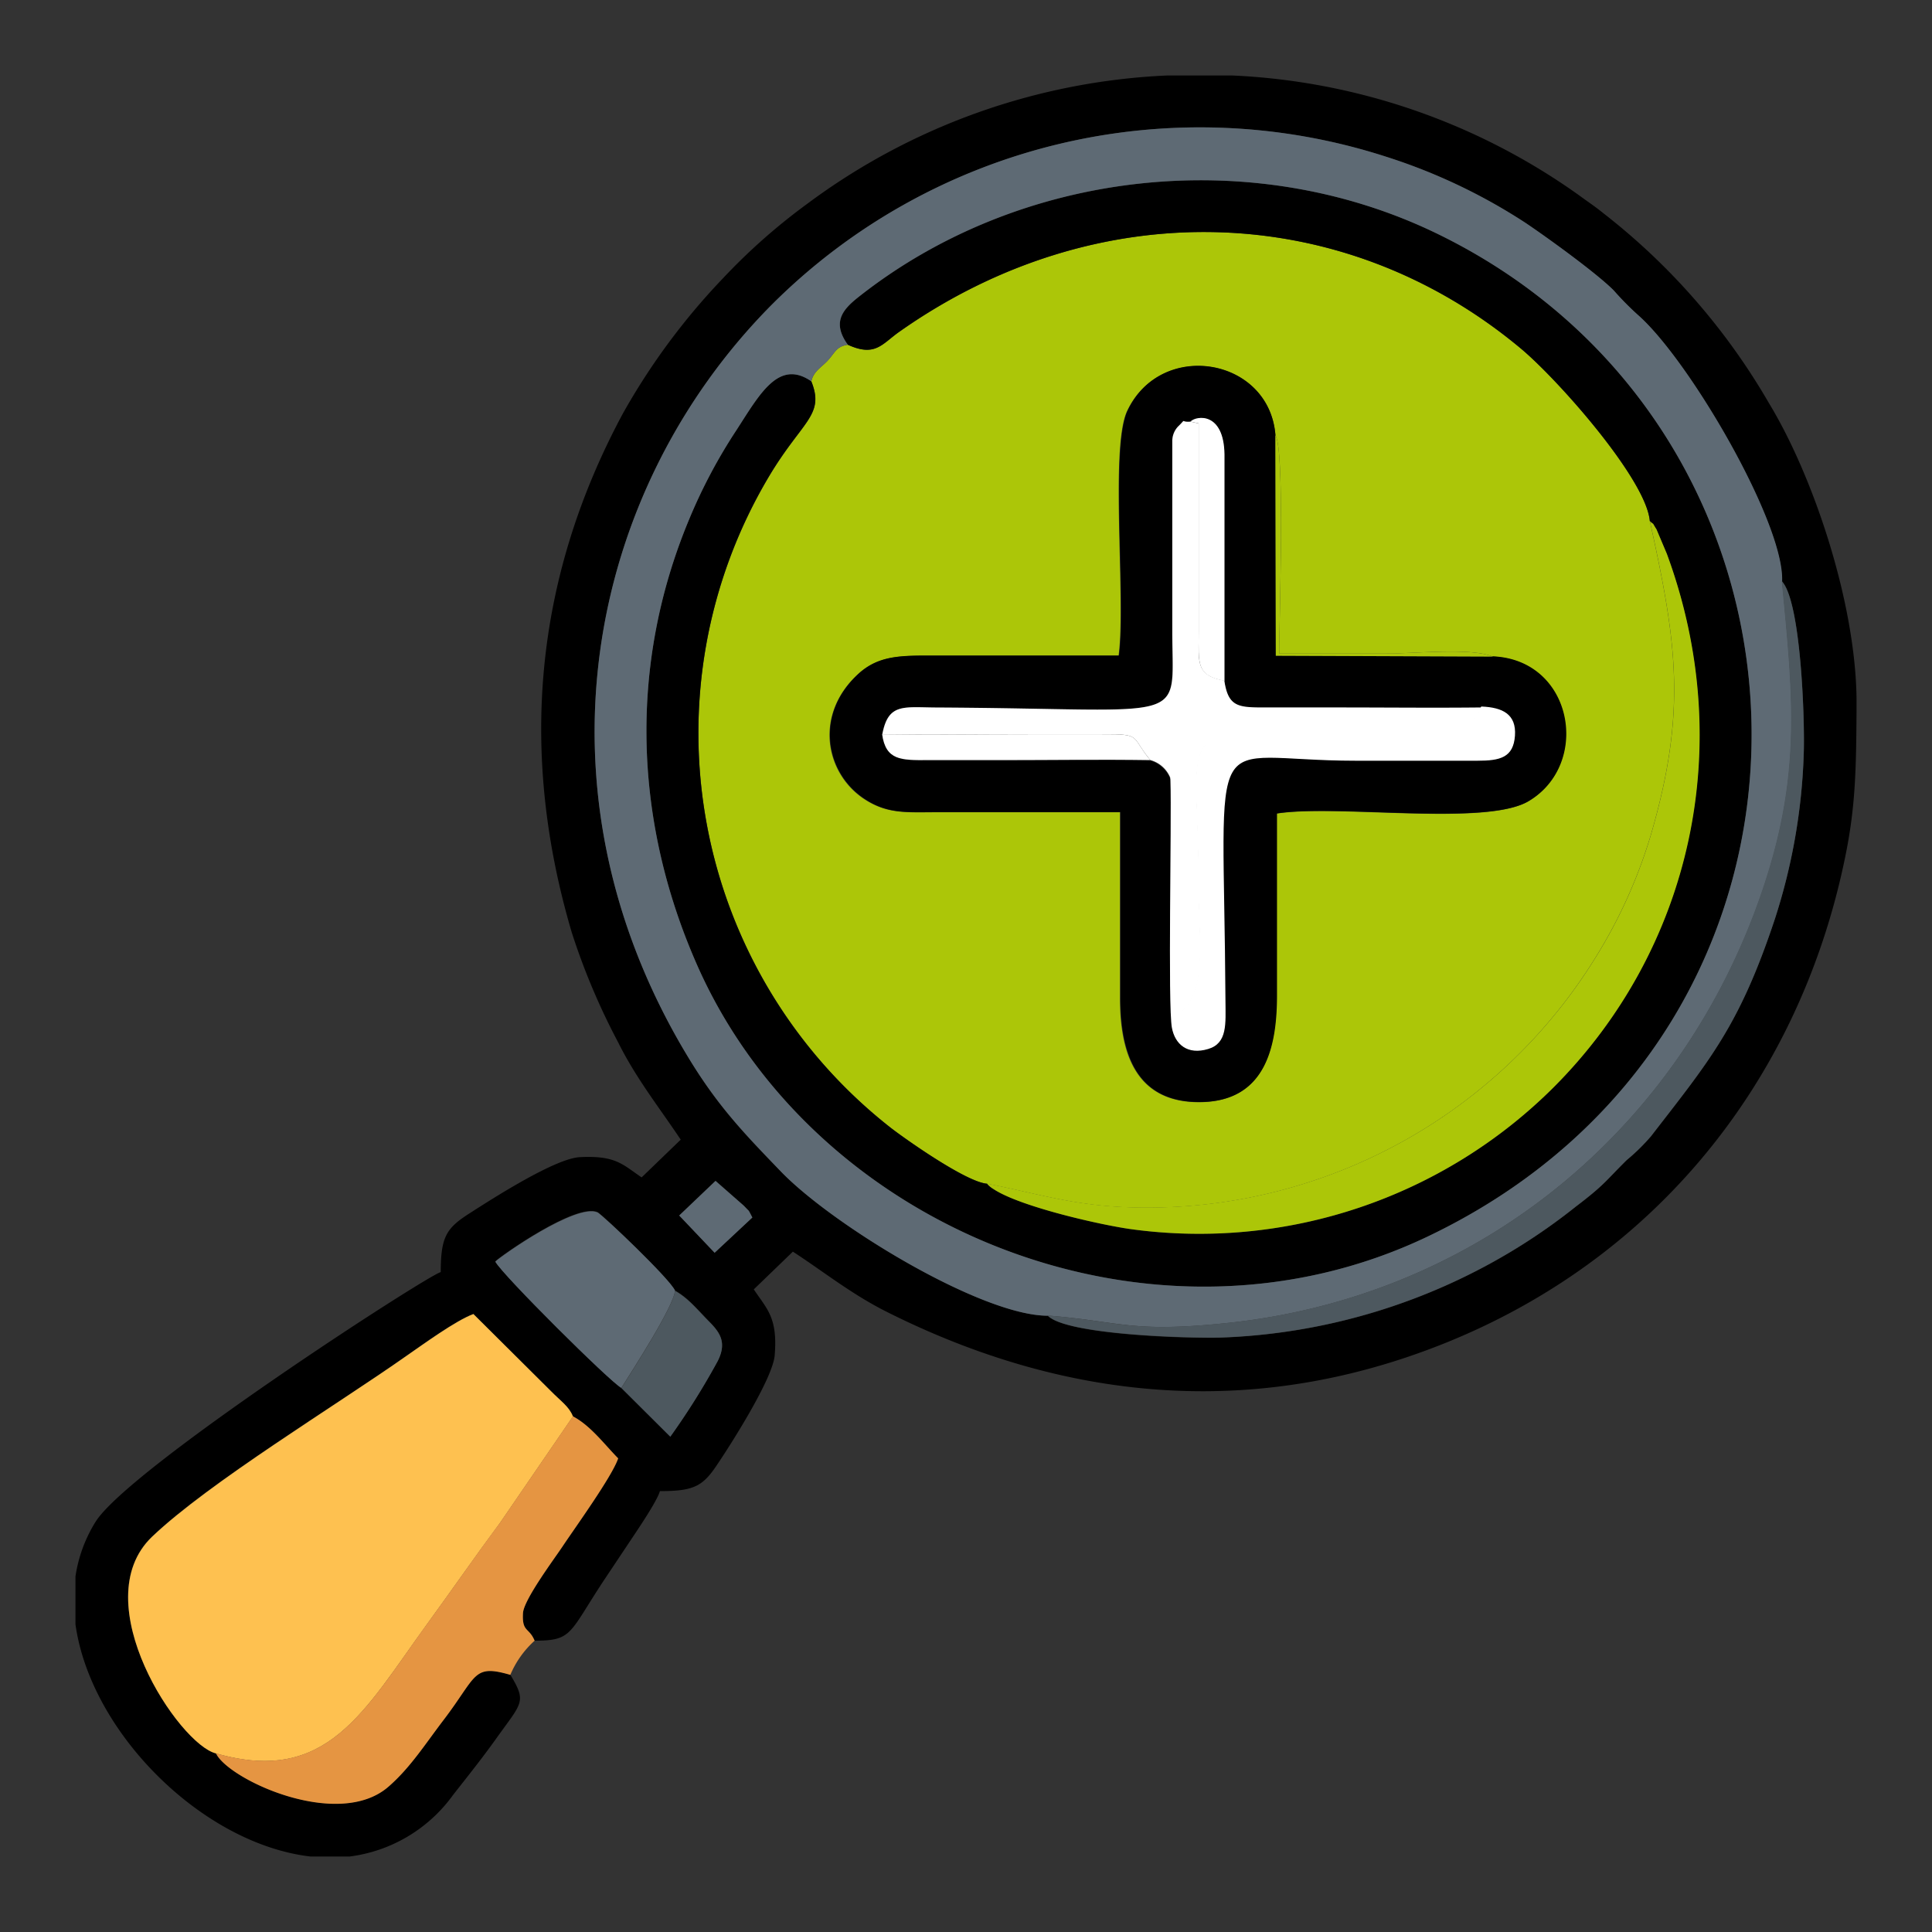 <svg xmlns="http://www.w3.org/2000/svg" viewBox="0 0 256 256"><rect x="0" y="0" width="256" height="256" fill="#333333" stroke="none"/><defs><style>.cls-1{fill:#acc608;}.cls-1,.cls-2,.cls-3,.cls-4,.cls-5,.cls-6,.cls-7{fill-rule:evenodd;}.cls-3{fill:#5e6a74;}.cls-4{fill:#fec150;}.cls-5{fill:#e59542;}.cls-6{fill:#fff;}.cls-7{fill:#4d585f;}.cls-8{fill:none;stroke:#fff;stroke-miterlimit:22.93;stroke-width:0.22px;}</style></defs><g id="Detalle"><path class="cls-1" d="M112.34,45.68c-1.56.24-1.64,1-2.73,2.17-.81.84-1.85,1.41-2.1,2.68,1.81,4.51-1.2,5.19-5.63,12.63a66.45,66.45,0,0,0,16.18,86.3c1.8,1.41,9.95,7.18,12.74,7.39,7.29,1.43,11.9,3.07,20.25,3.17a69.85,69.85,0,0,0,60.47-33.32,67,67,0,0,0,7.27-16.23c4.74-16.36,3.35-25.45-.18-41.42-.45-5.51-12.15-18.74-17.08-22.86-23.75-19.84-56.4-20.56-82.41-2.2-2.24,1.58-3.14,3.35-6.78,1.69m56.65,12c1.3,1.66.51,24.85.51,28.92h14.27c3.68,0,11.23-.81,14,.4,10.66.46,13,14.3,4.71,19.19-5.66,3.34-25.28.36-33.33,1.62q0,12,0,23.92c0,6.59-1.24,14.3-10.28,14.32-8.62,0-10.49-6.88-10.47-13.86,0-8.19,0-16.37,0-24.56q-12,0-24.1,0c-4.21,0-6.81.3-10-1.89-5-3.48-6.39-11.09-.63-16.4,2.73-2.52,5.73-2.46,10.13-2.45,8.13,0,16.27,0,24.41,0,1-7.28-1.18-27.46,1.13-32.42C153.81,45,168.16,47.33,169,57.64Z"/><path class="cls-2" d="M236.1,77c2.54,2.65,3.07,18.34,2.91,22.89a78.94,78.94,0,0,1-3.83,21.89c-4.7,14.16-8.6,18.68-16.4,28.77a26.59,26.59,0,0,1-3.26,3.2c-2.86,2.84-2.89,3.23-6.74,6.16a79,79,0,0,1-7.57,5.34,80.26,80.26,0,0,1-39.56,12c-4.36.13-20.37-.37-22.82-2.91-8.75,0-28.41-11.94-35.32-19.07-4.8-4.94-8.29-8.55-12.21-15C69.68,104.78,77.87,65,102.2,40.44a80.22,80.22,0,0,1,81.41-19.69,75.77,75.77,0,0,1,18.46,8.75c2.85,1.91,9.53,6.74,11.75,9a38.66,38.66,0,0,0,3.2,3.24c6.82,6,19.41,27.62,19.08,35.27M94.81,156.46l3.75,3.29c.9,1,.44.25,1.13,1.56l-5,4.67L90,161.06ZM154.7,10h8.55a85.64,85.64,0,0,1,46.07,15.94c1.36,1,1.89,1.31,3.18,2.35a87,87,0,0,1,21.89,25.12c5.76,9.47,11.4,26,11.61,39v2c-.05,7.42-.14,12.35-1.42,18.74-6.32,31.57-27.35,56.33-58.21,66.7-24.28,8.16-47.57,4.65-68.82-6-4.74-2.37-8.45-5.38-12.49-8l-5.18,5c1.78,2.66,3.18,3.75,2.77,8.74-.26,3.13-5.94,12-7.64,14.51-1.91,2.87-3.11,3.48-7.57,3.48-.31,1.17-2.58,4.57-3.41,5.81l-3.69,5.53c-5,7.48-4.34,8.48-9.5,8.48-.75-1.8-1.69-1.1-1.54-3.66.1-1.77,4.15-7.19,5.22-8.8,1.62-2.44,6.59-9.3,7.39-11.7-1.83-1.85-3.63-4.32-6-5.57-.5-1.3-1.58-2-2.89-3.33l-10.3-10.24c-2.37.88-6.63,4-8.88,5.55-9.31,6.56-26.11,16.74-33.68,23.94-9.07,8.64,3.58,27.59,8.46,28.73,1.67,3.47,16.17,10.2,22.84,4.42,2.87-2.49,4.81-5.56,7.3-8.83,4.5-5.9,3.86-7.45,8.86-6,2.22,3.69,1.56,3.63-2,8.64-1.92,2.67-3.59,4.74-5.6,7.31A20,20,0,0,1,46.31,246H41.16C26.82,244.34,12,229.58,10,215.23v-6.34a18.92,18.92,0,0,1,2.66-7.24c4.43-7.07,43.85-32.58,45.74-33.09,0-4.69.77-5.83,3.76-7.75s11.38-7.32,14.67-7.48c4.8-.25,5.69,1,8.19,2.68l5.18-5c-2.83-4.24-5.94-8.15-8.3-12.91a89.43,89.43,0,0,1-6.15-14.58c-6.93-23.51-5.11-46.58,6.77-68.7a88.62,88.62,0,0,1,13.33-18,80.23,80.23,0,0,1,11-9.73A86.25,86.25,0,0,1,154.7,10ZM89.44,171c1.79,1,3,2.54,4.44,4s2.52,2.78,1.21,5.33a96.31,96.31,0,0,1-6.27,10l-6.5-6.47c-1.53-.84-15.78-15-16.69-16.73.7-.71,10.72-7.78,13.55-6.52C79.87,161,88.73,169.42,89.44,171Z"/><path class="cls-2" d="M112.34,45.68c3.64,1.66,4.54-.11,6.78-1.69,26-18.36,58.66-17.64,82.41,2.2,4.93,4.12,16.63,17.35,17.08,22.86.75.72.09-.16.88,1.1l1.37,3.24c9.31,25.33,3.26,52.36-15,70.68a66.52,66.52,0,0,1-56,18.8c-3.88-.53-14.73-3-18.25-5.33a3.12,3.12,0,0,1-.82-.69c-2.79-.21-10.94-6-12.74-7.39a66.45,66.45,0,0,1-16.18-86.3c4.43-7.44,7.44-8.12,5.63-12.63-4.33-3-6.84,1.7-9.93,6.48a70.47,70.47,0,0,0-6.24,11.75C83.17,88.3,84,109.25,92.6,128.39c15.78,34.93,60.59,52.65,96.59,35.45,58.06-27.73,55.83-106,1.58-132.71-24.8-12.21-55.72-8.67-77.12,8.31-2,1.62-3.43,3.3-1.31,6.24"/><path class="cls-3" d="M138.83,174.32c9.79.78,11,2.31,23.68,1,32.35-3.35,58.62-24.32,70-54.42,6.4-17,5.19-27.68,3.63-43.88.33-7.65-12.26-29.27-19.08-35.27a38.66,38.66,0,0,1-3.2-3.24c-2.22-2.26-8.9-7.09-11.75-9a75.77,75.77,0,0,0-18.46-8.75A80.22,80.22,0,0,0,102.2,40.44C77.87,65,69.68,104.78,91.3,140.27c3.92,6.43,7.41,10,12.21,15,6.91,7.13,26.57,19.08,35.32,19.07M107.51,50.53c.25-1.27,1.29-1.84,2.1-2.68,1.09-1.15,1.17-1.93,2.73-2.17-2.12-2.94-.72-4.62,1.31-6.24,21.4-17,52.32-20.52,77.12-8.31,54.25,26.69,56.48,105-1.58,132.71-36,17.2-80.81-.52-96.59-35.45C84,109.25,83.17,88.3,91.34,68.76A70.47,70.47,0,0,1,97.58,57C100.67,52.23,103.18,47.53,107.51,50.53Z"/><path class="cls-2" d="M197.78,87l-28.73-.11L169,57.64c-.83-10.31-15.18-12.69-19.6-3.2-2.31,5-.14,25.14-1.13,32.42-8.14,0-16.28,0-24.41,0-4.4,0-7.4-.07-10.13,2.45-5.76,5.31-4.37,12.92.63,16.4,3.15,2.19,5.75,1.9,10,1.89q12.06,0,24.1,0c0,8.19,0,16.37,0,24.56,0,7,1.85,13.87,10.47,13.86,9,0,10.3-7.73,10.28-14.32q0-12,0-23.92c8.05-1.26,27.67,1.72,33.33-1.62,8.3-4.89,5.95-18.73-4.71-19.19M116.89,97.28c.81-4.2,2.84-3.54,7.42-3.52,33.74.16,31,2.49,31-10l0-25.27a2.8,2.8,0,0,1,.74-1.94c1.27-1.23.18-.55,1.67-.67.81-.81,4.43-1.29,4.51,4.35l0,30c.54,3.65,2,3.58,5.83,3.56h9.24c6.33,0,12.69.06,19,0,2.69.12,4.49.92,4.29,3.75s-1.88,3.19-4.85,3.21c-5.37,0-10.78,0-16.16,0-20.42,0-17.58-6.36-17.35,31.92,0,3,.27,5.55-2.21,6.28-2.71.81-4.27-.59-4.67-2.73-.55-2.94,0-26.95-.19-32.73a4,4,0,0,0-2.77-2.71c-6.58-.13-13.23,0-19.82,0-3.23,0-6.46,0-9.7,0C119.42,100.72,117.37,100.76,116.89,97.28Z"/><path class="cls-4" d="M28.62,232.34c14.73,4.23,19.58-5.57,28-17.17,3.4-4.67,6.33-8.92,9.65-13.39l9.65-14.09c-.5-1.3-1.58-2-2.89-3.33l-10.3-10.24c-2.37.88-6.63,4-8.88,5.55-9.31,6.56-26.11,16.74-33.68,23.94-9.07,8.64,3.58,27.59,8.46,28.73"/><path class="cls-1" d="M130.8,156.85a3.12,3.12,0,0,0,.82.69c3.52,2.37,14.37,4.8,18.25,5.33a66.52,66.52,0,0,0,56-18.8c18.29-18.32,24.34-45.35,15-70.68l-1.37-3.24c-.79-1.26-.13-.38-.88-1.1,3.53,16,4.92,25.06.18,41.42a67,67,0,0,1-7.27,16.23A69.85,69.85,0,0,1,151.05,160c-8.35-.1-13-1.74-20.25-3.17"/><path class="cls-5" d="M28.62,232.34c1.67,3.47,16.17,10.2,22.84,4.42,2.87-2.49,4.81-5.56,7.3-8.83,4.5-5.9,3.86-7.45,8.86-6a12.79,12.79,0,0,1,3.22-4.53c-.75-1.8-1.69-1.1-1.54-3.66.1-1.77,4.15-7.19,5.22-8.8,1.62-2.44,6.59-9.3,7.39-11.7-1.83-1.85-3.63-4.32-6-5.57l-9.65,14.09c-3.32,4.47-6.25,8.72-9.65,13.39-8.41,11.6-13.26,21.4-28,17.17"/><path class="cls-6" d="M116.89,97.28c6.44.12,13,0,19.41,0,3.23,0,6.46,0,9.7,0,5.4,0,3.75.24,6.43,3.43a4,4,0,0,1,2.77,2.71l.36.73c.71,2.33.3,28,.3,30.48,4.32-2.74,3-9.77,3-17.24,0-25.09-5.53-19.79,30.44-20.08,3.28,0,5.7-.45,7-3.57-6.33.07-12.69,0-19,0h-9.24c-3.87,0-5.29.09-5.83-3.56-3.75-.7-3.42-2.29-3.39-6.45V56.11l-1.09-.24c-1.49.12-.4-.56-1.67.67a2.8,2.8,0,0,0-.74,1.94l0,25.27c0,12.5,2.73,10.17-31,10-4.58,0-6.61-.68-7.42,3.52"/><path class="cls-7" d="M138.83,174.32c2.45,2.54,18.46,3,22.82,2.91a80.26,80.26,0,0,0,39.56-12,79,79,0,0,0,7.57-5.34c3.85-2.93,3.88-3.32,6.74-6.16a26.59,26.59,0,0,0,3.26-3.2c7.8-10.09,11.7-14.61,16.4-28.77A78.94,78.94,0,0,0,239,99.9c.16-4.55-.37-20.24-2.91-22.89,1.56,16.2,2.77,26.86-3.63,43.88-11.34,30.1-37.61,51.07-70,54.42-12.68,1.32-13.89-.21-23.68-1"/><path class="cls-6" d="M155.2,103.43c.17,5.78-.36,29.79.19,32.73.4,2.14,2,3.54,4.67,2.73,2.48-.73,2.23-3.23,2.21-6.28-.23-38.28-3.07-31.92,17.35-31.92,5.38,0,10.79,0,16.16,0,3,0,4.65-.42,4.85-3.21s-1.6-3.63-4.29-3.75c-1.32,3.12-3.74,3.54-7,3.57-36,.29-30.44-5-30.44,20.08,0,7.47,1.3,14.5-3,17.24,0-2.52.41-28.15-.3-30.48Z"/><path class="cls-8" d="M155.2,103.43c.17,5.78-.36,29.79.19,32.73.4,2.14,2,3.54,4.67,2.73,2.48-.73,2.23-3.23,2.21-6.28-.23-38.28-3.07-31.92,17.35-31.92,5.38,0,10.79,0,16.16,0,3,0,4.65-.42,4.85-3.21s-1.6-3.63-4.29-3.75c-1.32,3.12-3.74,3.54-7,3.57-36,.29-30.44-5-30.44,20.08,0,7.47,1.3,14.5-3,17.24,0-2.52.41-28.15-.3-30.48Z"/><path class="cls-3" d="M82.32,183.91c1.45-2.31,7-10.88,7.12-12.91-.71-1.58-9.57-10-10.26-10.34-2.83-1.26-12.85,5.81-13.55,6.52.91,1.74,15.16,15.89,16.69,16.73"/><path class="cls-7" d="M82.32,183.91l6.5,6.47a96.31,96.31,0,0,0,6.27-10c1.31-2.55.21-3.91-1.21-5.33s-2.65-3-4.44-4c-.12,2-5.67,10.6-7.12,12.91"/><path class="cls-6" d="M162.25,90.21l0-30c-.08-5.64-3.7-5.16-4.51-4.35l1.09.24V83.76c0,4.16-.36,5.75,3.39,6.45"/><path class="cls-6" d="M152.43,100.72c-2.68-3.19-1-3.45-6.43-3.43-3.24,0-6.47,0-9.7,0-6.45,0-13,.09-19.41,0,.48,3.48,2.53,3.44,6,3.42,3.24,0,6.47,0,9.7,0,6.59,0,13.24-.1,19.82,0"/><path class="cls-3" d="M90,161.06,94.69,166l5-4.67c-.69-1.31-.23-.58-1.13-1.56l-3.75-3.29Z"/><path class="cls-1" d="M197.78,87c-2.78-1.21-10.33-.4-14-.4H169.5c0-4.07.79-27.26-.51-28.92l.06,29.21Z"/></g></svg>